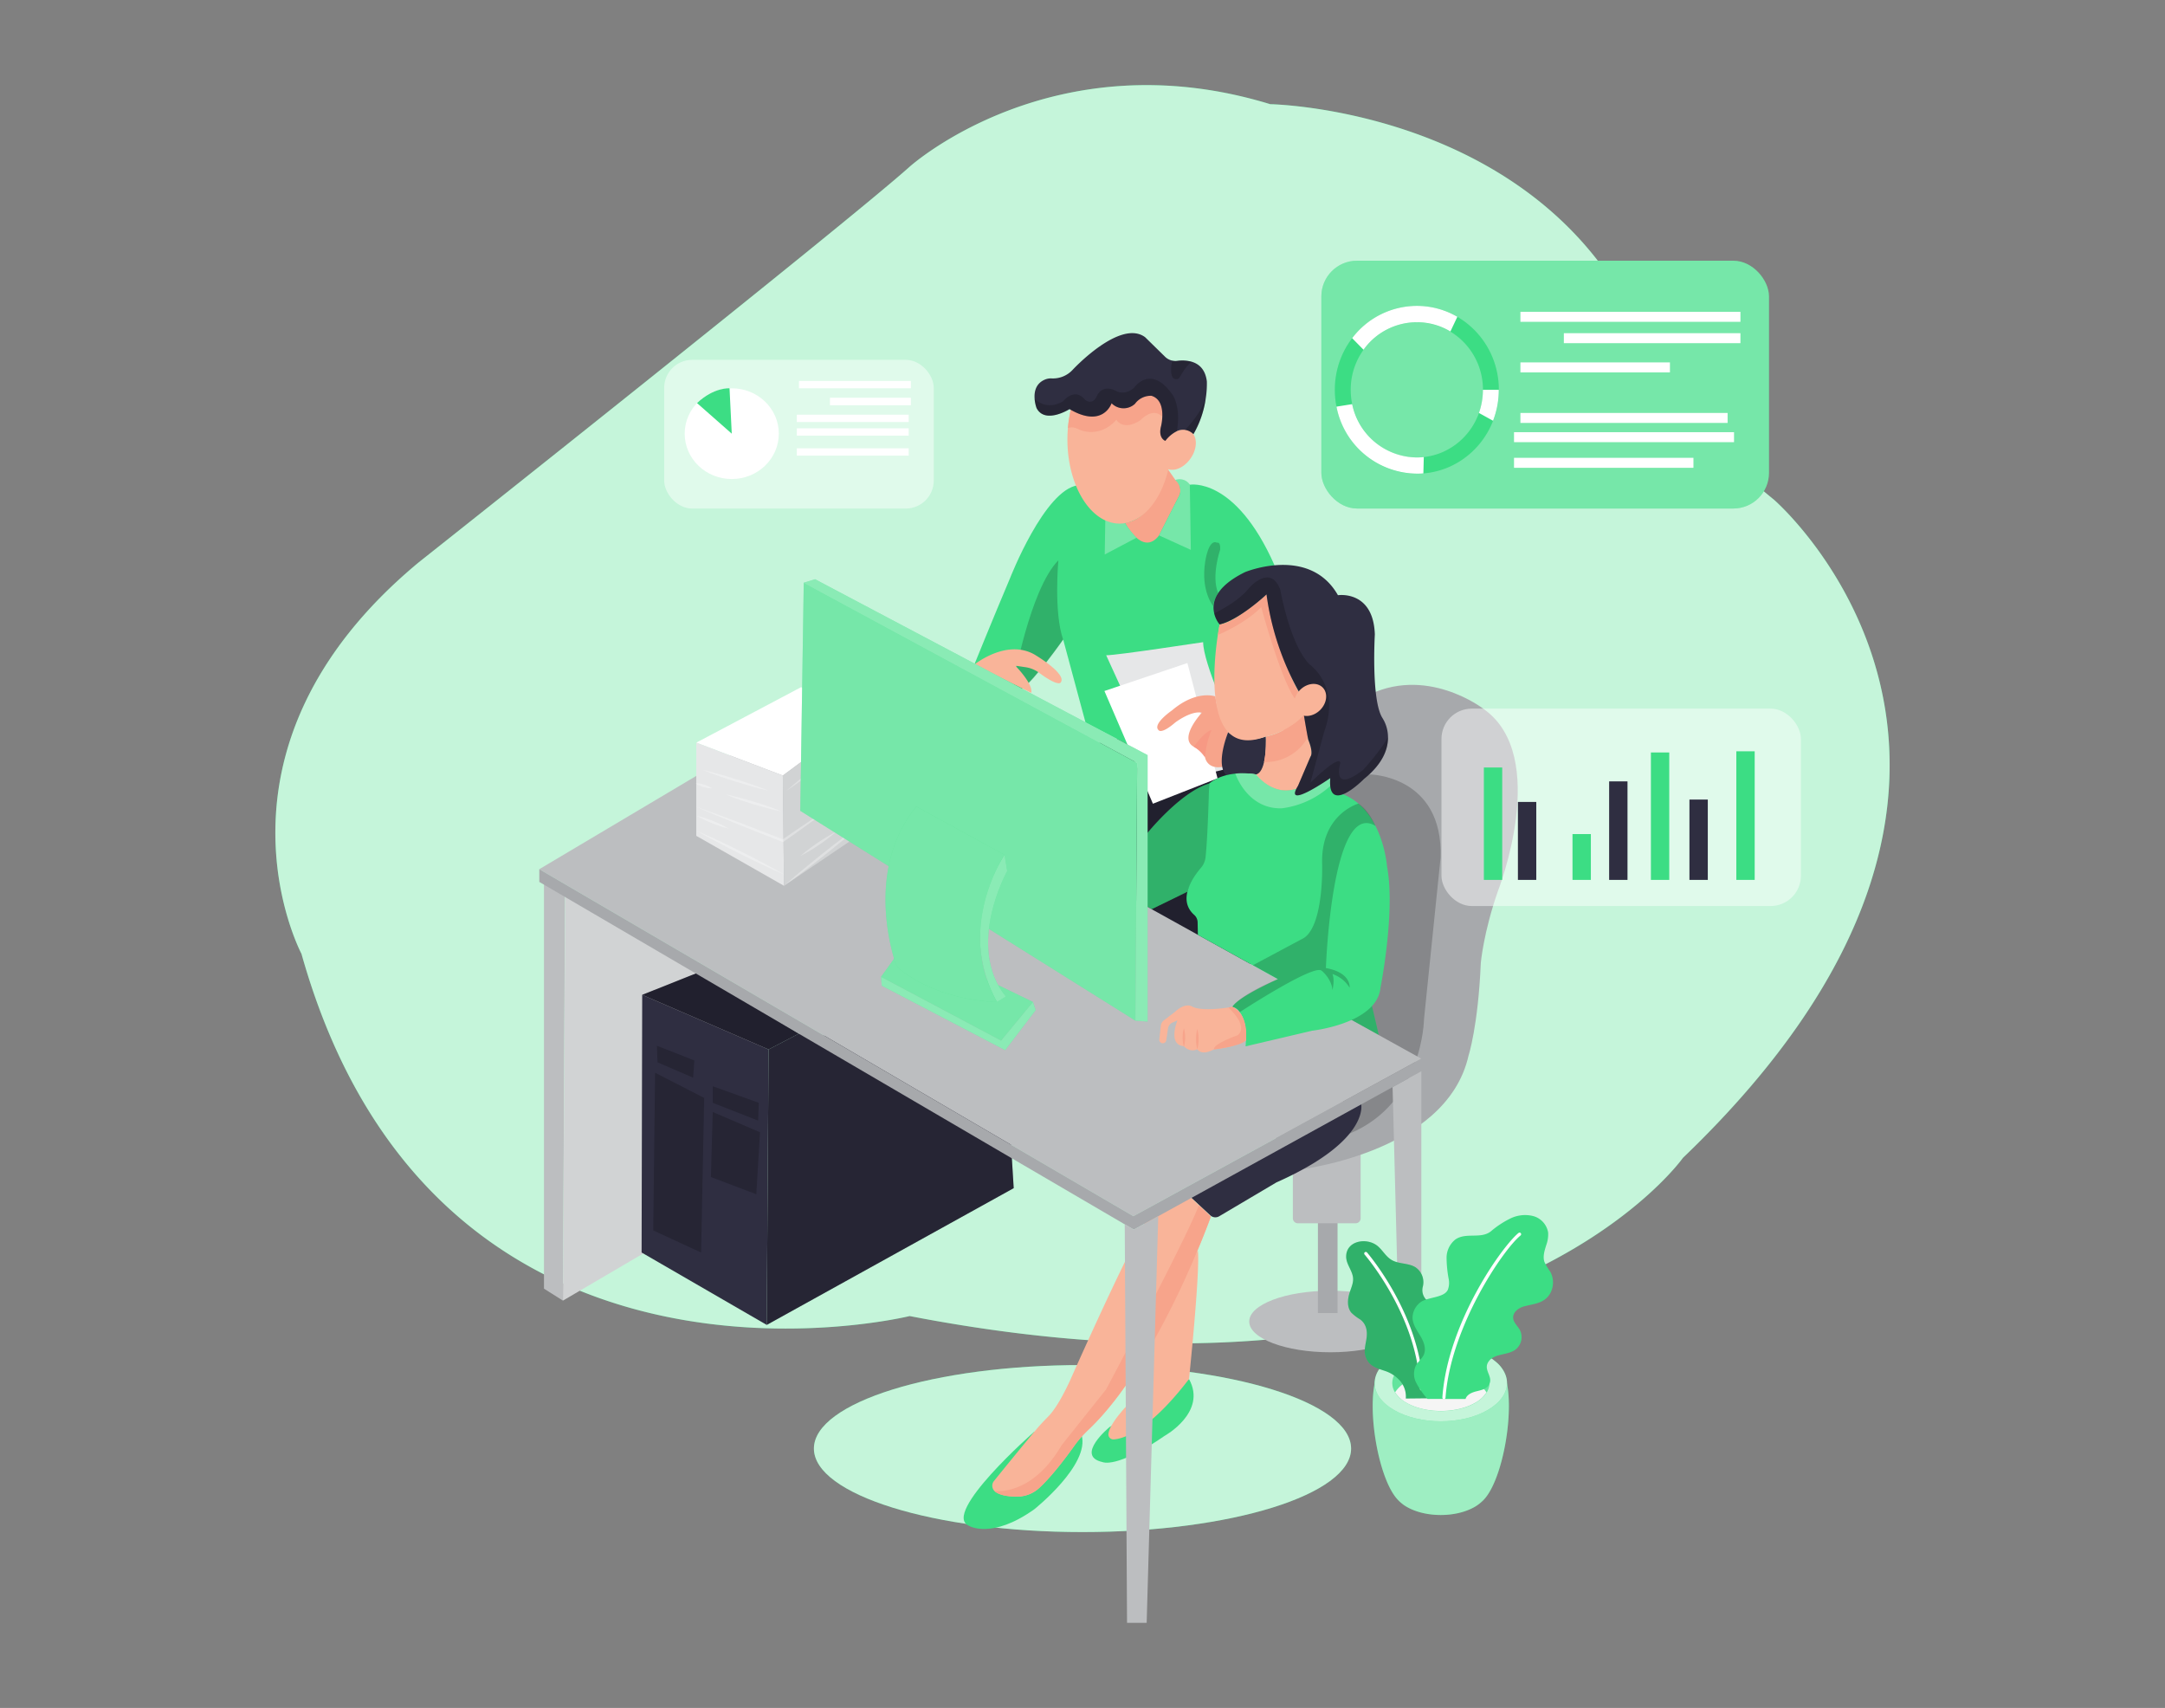 <svg id="fee04113-53a2-4b54-a786-d18eaa943129" data-name="Layer 1" xmlns="http://www.w3.org/2000/svg" width="865.76" height="682.89" viewBox="0 0 865.76 682.89"><rect x="0" y="0" width="865.76" height="682.89" fill="#808080" stroke="none"/><path d="M363.76,526.2S174.41,572.82,120.55,381.34c0,0-43.43-81.58,46.91-156.51,0,0,170.25-134.86,196.3-158.17,0,0,57.33-51.62,144.19-25,0,0,83.73,1.34,131.12,62.74a104.73,104.73,0,0,1,16.29,31.47c3.51,10.66,15.21,32.33,54.11,64,0,0,125.08,108.22-36.48,263.07C673,462.93,596.55,571.15,363.76,526.2Z" fill="#3cdd84"/><path d="M363.76,526.2S174.41,572.82,120.55,381.34c0,0-43.43-81.58,46.91-156.51,0,0,170.25-134.86,196.3-158.17,0,0,57.33-51.62,144.19-25,0,0,83.73,1.34,131.12,62.74a104.73,104.73,0,0,1,16.29,31.47c3.51,10.66,15.21,32.33,54.11,64,0,0,125.08,108.22-36.48,263.07C673,462.93,596.55,571.15,363.76,526.2Z" fill="#fff" opacity="0.7"/><rect x="528.4" y="104.24" width="179" height="99.08" rx="14.26" fill="#3cdd84"/><rect x="528.4" y="104.24" width="179" height="99.08" rx="14.26" fill="#fff" opacity="0.3"/><path d="M566.58,122.3c-18.12,0-32.81,15-32.81,33.55s14.69,33.55,32.81,33.55,32.8-15,32.8-33.55S584.7,122.3,566.58,122.3Zm0,60.6c-14.61,0-26.45-12.11-26.45-27.05s11.84-27,26.45-27,26.45,12.11,26.45,27S581.19,182.9,566.58,182.9Z" fill="#3cdd84"/><ellipse cx="432.88" cy="579.18" rx="107.41" ry="33.39" fill="#3cdd84"/><ellipse cx="432.88" cy="579.18" rx="107.41" ry="33.39" fill="#fff" opacity="0.7"/><polygon points="439.71 296.93 454.24 378.96 503.46 385.93 498.36 295.15 494.03 285.59 439.71 296.93" fill="#2f2e41"/><polygon points="439.71 296.93 454.24 378.96 503.46 385.93 498.36 295.15 494.03 285.59 439.71 296.93" opacity="0.3"/><path d="M389.61,265.74s7.24-17.88,14.26-34.48c0,0,13.83-35.54,27.24-37.24l44.69-.21s18.09-3.41,33.83,32.13l-16.38,57-34.34,18.94-24.82-13-8.94-33.19s-11.28,16-16.6,19.79Z" fill="#3cdd84"/><path d="M442.35,262l5.59,12.23,22.88,37.9,18.34-4.37,3.49-17.46s-11.53-25.33-11.53-33.54C481.12,256.72,446.89,262,442.35,262Z" fill="#e6e7e8"/><ellipse cx="532.01" cy="528.38" rx="32.46" ry="12.3" fill="#bcbec0"/><rect x="527.02" y="481.84" width="7.85" height="43.16" fill="#a7a9ac"/><path d="M517,459.81h27.11a0,0,0,0,1,0,0V487.1a2,2,0,0,1-2,2H519a2,2,0,0,1-2-2V459.81a0,0,0,0,1,0,0Z" fill="#bcbec0"/><path d="M517,468s61.35-6.07,70.27-46c0,0,3.82-11.68,4.89-37,0,0,1.07-12.22,6.85-28.72,0,0,21.22-54-5.78-72.85,0,0-23.14-18-47.57-4.72L500.63,437.33Z" fill="#a7a9ac"/><path d="M547.79,309.64s29.34.35,28.29,33.19l-6.63,64.62s-.35,33.54-29.7,45.76L524,377.41,530,320.82l12.58-10.13Z" opacity="0.2"/><path d="M548.61,402.08l2.77,11.85-11.06-6.13A43.93,43.93,0,0,0,548.61,402.08Z" fill="#3cdd84"/><path d="M548.61,402.08l2.77,11.85-11.06-6.13A43.93,43.93,0,0,0,548.61,402.08Z" opacity="0.2"/><path d="M544.3,441.34s3.84,14.67-33.89,31.43l-22.9,13.55a3,3,0,0,1-3.52-.38l-7.81-7.23Z" fill="#2f2e41"/><path d="M443.69,570.59s-14,11.52-2.79,14c0,0,5.58,2.79,24.8-10.48,0,0,17.11-9.43,9.78-22.71Z" fill="#3cdd84"/><path d="M475.48,551.37S480,508.06,479,500l-25.15,45.76-1.05,14s-9.06,8.81-9.55,13.53a2,2,0,0,0,2.16,2.23C448.91,575.29,459.29,572.58,475.48,551.37Z" fill="#f9b499"/><path d="M413.51,572.51s-37.24,32.66-26.06,37.55c0,0,9.08,5.59,26.2-6.64,0,0,22.35-17.81,18.86-29.69Z" fill="#3cdd84"/><path d="M484.21,486.4s-20.79,58.47-48.9,85.2a44.11,44.11,0,0,0-5.62,6.36c-3.28,4.6-9.25,12.57-14.23,17.08a12.8,12.8,0,0,1-8.62,3.35c-3.11,0-7.22-.39-9.19-2.25l0,0a3,3,0,0,1-.16-4c2.8-3.49,11.32-14,17.24-21,1.44-1.69,3-3.3,4.54-4.87s4.45-5.25,8.72-14.5c0,0,26.89-60.78,33.53-68.46l14.67-4.54,3.26,3.12Z" fill="#f9b499"/><path d="M484.21,486.4s-20.79,58.47-48.9,85.2a44.11,44.11,0,0,0-5.62,6.36c-3.21,4.51-9,12.26-13.94,16.82a13.49,13.49,0,0,1-9.3,3.6c-3.07,0-6.92-.46-8.8-2.24,2.51.27,15.8.67,26.82-18.22l17.82-22.35s32.32-60.61,37.14-73.73Z" fill="#f7a48b"/><polygon points="217.53 351.26 217.53 515.25 225.11 520.03 225.95 355.19 217.53 351.26" fill="#bcbec0"/><polygon points="225.11 520.03 303.17 474.24 306.6 405.09 226.03 357.67 225.11 520.03" fill="#d1d3d4"/><polygon points="256.81 397.77 307.34 419.6 306.61 529.74 256.57 500.79 256.81 397.77" fill="#2f2e41"/><polygon points="261.96 428.92 281.59 438.98 280.36 500.79 261.23 491.96 261.96 428.92" opacity="0.2"/><polygon points="262.7 418.13 262.94 424.75 277.17 430.88 277.66 424.01 262.7 418.13" opacity="0.2"/><polygon points="285.02 440.94 285.02 434.32 303.42 440.94 303.17 448.05 285.02 440.94" opacity="0.2"/><polygon points="285.02 444.62 284.29 470.62 302.44 477.49 303.91 452.71 285.02 444.62" opacity="0.2"/><polygon points="306.61 529.74 405.37 475.06 401.96 419.88 319.5 413.26 307.34 419.6 306.61 529.74" fill="#2f2e41"/><polygon points="306.61 529.74 405.37 475.06 401.96 419.88 319.5 413.26 307.34 419.6 306.61 529.74" opacity="0.2"/><polygon points="256.81 397.77 307.34 419.6 319.5 413.26 279.37 388.78 256.81 397.77" fill="#2f2e41"/><polygon points="256.81 397.77 307.34 419.6 319.5 413.26 279.37 388.78 256.81 397.77" opacity="0.3"/><path d="M460.53,363.52l-2.38-1.32V333.9s13.65-17.18,25.37-20.61v29.45a16,16,0,0,1-2.2,4.79,17.85,17.85,0,0,0-6.47,9Z" fill="#3cdd84"/><path d="M460.53,363.52l-2.38-1.32V333.9s13.65-17.18,25.37-20.61v29.45a16,16,0,0,1-2.2,4.79,17.85,17.85,0,0,0-6.47,9Z" opacity="0.2"/><polygon points="441.65 276.28 461.04 321.35 486.88 311.21 474.83 265.1 441.65 276.28" fill="#fff"/><path d="M486,278.45s-7.46-2.8-17.35,5.6c0,0-8.2,5.6-5.22,8,0,0,1.12,1.49,6.53-3.17,0,0,6.34-4.85,10.63-3.92,0,0-9.51,10.26-3.17,13.62,0,0,4.11,1.87,4.48,4.29,0,0,.74,4.85,7.09,3.73a35,35,0,0,1,2.19-13.92A36,36,0,0,1,486,278.45Z" fill="#f7a48b"/><path d="M477.39,298.6s4.11-6,7.09-6.72a35.82,35.82,0,0,0-2.61,11A13.09,13.09,0,0,0,477.39,298.6Z" fill="#f79984"/><path d="M491.15,292.7s-5.27,12.75-.77,17.25a29,29,0,0,1,11.93-.3s4.54.91,3.89-15.18C506.2,294.47,497.07,298.18,491.15,292.7Z" fill="#2f2e41"/><path d="M405.15,273.61s6.59-37.88,18.08-49.58c0,0-1.91,20.85,1.92,31.71,0,0-11.49,16.59-16.6,19.79Z" opacity="0.2"/><polygon points="215.66 347.53 453.22 486.27 568.38 423.29 319.9 285.59 215.66 347.53" fill="#bcbec0"/><polygon points="568.38 423.29 568.38 428.32 453.4 491.65 215.66 352.62 215.66 347.53 453.22 486.27 568.38 423.29" fill="#a7a9ac"/><path d="M502.31,309.65s-11.31-2.42-18.79,3.64c0,0-.48,20.68-1.43,29.43a7.84,7.84,0,0,1-1.85,4.28c-3.12,3.63-9.61,12.71-2.65,18.84a4.08,4.08,0,0,1,1.33,3l.1,4.94,32,17.72s-15.9,7.06-18.25,11.1c0,0,6.54.81,5.33,15.76l26.66-6.26s25.86-2.83,27.28-17.17c0,0,6.06-30.51,2.62-48.49,0,0-1.61-23-18.18-29.09L533.83,307s-12.13,6.87-12.73,7.07S511.6,320,502.31,309.65Z" fill="#3cdd84"/><path d="M494,309.32s4.64,14.27,18.58,13.87a35.58,35.58,0,0,0,22.3-11.89L533.83,307,521.1,314.1s-9.3,6.46-18.79-4.45C502.31,309.65,497.13,308.82,494,309.32Z" fill="#fff" opacity="0.3"/><path d="M501,385.93l10,5.55s-14.69,6-18.25,11.1a3.85,3.85,0,0,1,3,2.11s29.09-19,32.64-16.65c1.21.81,4.24,4.16,4.44,7.84,0,0,1-4,0-6.43a12.88,12.88,0,0,1,6.87,5.46s.81-6-9.49-7.85c0,0,2.31-67.55,19.84-56.82,0,0-2.45-6-6.82-8.94,0,0-15,4.18-14.52,23.89,0,0,.82,24.57-7.31,29.86Z" opacity="0.2"/><path d="M492.74,402.58s-11.16,2.09-15.79,0c0,0-2.6-2.22-7.23,2.11L465.38,408a3.12,3.12,0,0,0-1.18,2.1l-.6,5.48a1.39,1.39,0,0,0,1.39,1.55h0a1.4,1.4,0,0,0,1.39-1.2l.69-4.71a3.06,3.06,0,0,1,1.78-2.36l2-.9s-4.07,9.84,2.6,10.34a4.54,4.54,0,0,0,5.37,1.25s1.48,2.79,6.67,0c0,0,7.48-.55,12.72-3.52C498.19,416.07,499.27,405.22,492.74,402.58Z" fill="#f9b499"/><path d="M473.43,418.59a14.31,14.31,0,0,1,0-7.5,14.31,14.31,0,0,1,0,7.5Z" fill="#f7a48b"/><path d="M478.8,419.59a15,15,0,0,1-.5-4.08,14.69,14.69,0,0,1,.5-4.09,15.07,15.07,0,0,1,.5,4.09A15.4,15.4,0,0,1,478.8,419.59Z" fill="#f7a48b"/><path d="M491.2,402.84s8.35,7.29,3.72,11.09c0,0-10,3.45-9.45,5.66,0,0,10.07-1.11,12.72-3.52,0,0,1.63-10.29-5.45-13.49Z" fill="#f7a48b"/><path d="M524.08,302.49l-5,12.62c-9.95,3.84-16.75-5.46-16.75-5.46,1.63-.46,2.59-2.51,3.15-4.95a37.37,37.37,0,0,0,.76-7.67V297c0-1.49,0-2.49,0-2.49l.12,0a17.51,17.51,0,0,0,6.44-2.47l.16-.28a48.08,48.08,0,0,0,8.45-6.1s0,0,0,0l1.61,9.18.16.94C525.46,301.49,524.08,302.49,524.08,302.49Z" fill="#f9b499"/><polygon points="278.44 296.93 313.04 310.08 344.95 286.45 320.34 274.76 278.44 296.93" fill="#fff"/><polygon points="278.44 334.2 278.44 296.93 313.04 310.08 313.52 354.17 278.44 334.2" fill="#e6e7e8"/><polygon points="313.52 354.17 313.04 310.08 344.95 286.45 345.19 332.74 313.52 354.17" fill="#d1d3d4"/><path d="M307.43,316.17c-2.25-.49-4.47-1.09-6.69-1.71s-4.42-1.28-6.61-1.95-4.38-1.41-6.54-2.19l-3.25-1.16c-1.07-.43-2.15-.82-3.22-1.27,1.13.23,2.25.53,3.37.8l3.33.9c2.22.6,4.41,1.28,6.61,2s4.38,1.41,6.54,2.18S305.3,315.28,307.43,316.17Z" fill="#fff" opacity="0.3"/><path d="M314.5,316.17c2.1-1.89,4.28-3.69,6.46-5.48s4.41-3.53,6.63-5.27,4.48-3.43,6.77-5.08l3.43-2.48c1.17-.8,2.32-1.62,3.5-2.4-1,1-2.13,1.86-3.2,2.79l-3.26,2.69c-2.18,1.8-4.4,3.54-6.63,5.27s-4.48,3.43-6.77,5.09S316.86,314.61,314.5,316.17Z" fill="#fff" opacity="0.3"/><path d="M278.2,313.25a10.55,10.55,0,0,1,3.43.49,10.71,10.71,0,0,1,3.15,1.46,12.14,12.14,0,0,1-6.58-1.95Z" fill="#fff" opacity="0.3"/><path d="M290.14,317.63c3.85.76,7.61,1.81,11.35,2.93s7.44,2.38,11.06,3.89c-3.85-.76-7.61-1.81-11.35-2.93S293.76,319.14,290.14,317.63Z" fill="#fff" opacity="0.3"/><path d="M278.2,322.5c5.89,2.06,11.73,4.25,17.57,6.43l8.73,3.36q4.37,1.66,8.71,3.42l-.44.05,5.62-3.87c1.87-1.3,3.77-2.55,5.66-3.82s3.77-2.55,5.67-3.79l5.73-3.73L330,324.62c-1.82,1.36-3.68,2.67-5.52,4s-3.69,2.67-5.55,4l-5.58,3.93-.21.15-.24-.09q-4.37-1.68-8.71-3.41l-8.69-3.46C289.69,327.35,283.92,325,278.2,322.5Z" fill="#fff" opacity="0.3"/><path d="M291.36,331.27a40.72,40.72,0,0,1-6.53-2.09,41.59,41.59,0,0,1-6.14-3,40.6,40.6,0,0,1,6.52,2.09A43.23,43.23,0,0,1,291.36,331.27Z" fill="#fff" opacity="0.3"/><path d="M320.1,342.24a76,76,0,0,1,14.37-9.75,75.13,75.13,0,0,1-14.37,9.75Z" fill="#fff" opacity="0.3"/><path d="M278.69,332.25c3,1.27,6,2.65,8.94,4s5.89,2.83,8.82,4.28,5.84,2.95,8.72,4.49l4.32,2.32c1.43.8,2.87,1.58,4.28,2.41-1.52-.63-3-1.32-4.5-2l-4.44-2.06c-3-1.38-5.9-2.83-8.83-4.29s-5.83-2.94-8.71-4.48S281.52,333.89,278.69,332.25Z" fill="#fff" opacity="0.3"/><path d="M313.52,354.17c2.53-2.27,5.13-4.46,7.74-6.63s5.26-4.31,7.91-6.43,5.33-4.2,8.05-6.24l4.07-3.06c1.39-1,2.75-2,4.15-3-1.26,1.14-2.56,2.24-3.84,3.36l-3.9,3.27c-2.61,2.18-5.26,4.31-7.91,6.43s-5.33,4.2-8.05,6.24S316.31,352.22,313.52,354.17Z" fill="#fff" opacity="0.3"/><path d="M523.18,294.4s-.06.13-.19.37a19.33,19.33,0,0,1-17.53,9.93,37.37,37.37,0,0,0,.76-7.67V297a13.25,13.25,0,0,0,0-2.49l.12,0a34,34,0,0,0,7-2.5s0-.32,0-.33c2.82-1.38,5.91-3.11,8.05-6,0,0,0,0,0,0Z" fill="#f7a48b"/><path d="M389.61,265.74s12.77-10.43,24.05-4.05c0,0,13.4,7.88,10.43,11.28,0,0-1.07,1.59-8.5-3.93a12.16,12.16,0,0,0-5.46-2.27l-3.67-.54a.15.15,0,0,0-.14.26c1.39,1.46,6.8,7.37,6.06,10.53Z" fill="#f9b499"/><path d="M487.93,219.77s-3.62,10.43-.85,17.24c0,0-2.13,3.83-1.92,5.32,0,0-5.11-6-3.19-17.88,0,0,1.28-9.15,4.68-7.45C486.65,217,488.14,216.37,487.93,219.77Z" opacity="0.2"/><path d="M449.84,209s7.05,13.72,13.64,5.09l8.33-16.42S473,194,470,191.87l-3.08-4.41S461.17,208.29,449.84,209Z" fill="#f7a48b"/><path d="M442,207.82l-.23,13.88L454.46,215s-3.7-3.93-4.62-6C449.84,209,445,209.68,442,207.82Z" fill="#3cdd84"/><path d="M442,207.82l-.23,13.88L454.46,215s-3.7-3.93-4.62-6C449.84,209,445,209.68,442,207.82Z" fill="#fff" opacity="0.3"/><path d="M463.48,214.07l12.72,5.78-.4-26s-1.68-3.1-5.84-1.94a5.65,5.65,0,0,1,1.85,5.78Z" fill="#3cdd84"/><path d="M463.48,214.07l12.72,5.78-.4-26s-1.68-3.1-5.84-1.94a5.65,5.65,0,0,1,1.85,5.78Z" fill="#fff" opacity="0.3"/><path d="M468.56,175.72c0,18.57-9.34,33.63-20.86,33.63s-20.85-15.06-20.85-33.63c0-1.52.06-3,.19-4.49,1.36-16.45,10.09-29.13,20.66-29.13,9.14,0,16.92,9.48,19.72,22.68A52,52,0,0,1,468.56,175.72Z" fill="#f9b499"/><ellipse cx="471.08" cy="179.79" rx="8.86" ry="6.16" transform="translate(55.22 464.93) rotate(-55.33)" fill="#f9b499"/><path d="M467.42,164.78l-2.91,1.58c-3.83-3.62-8.51,1.7-8.51,1.7-7,4.47-9.57-.21-9.57-.21-6.81,7.66-14.69,4-14.69,4-2.45-1.37-4-1-4.7-.66,1.36-16.45,10.09-29.13,20.66-29.13C456.84,142.1,464.62,151.58,467.42,164.78Z" fill="#f7a48b"/><path d="M482.14,159.44v0a39.36,39.36,0,0,1-4.9,14.15,5.84,5.84,0,0,0-3.37-1.71,5.72,5.72,0,0,0-3.26.52,12.82,12.82,0,0,0-4.6,3.87s-3-1-1.71-5.89c0,0,2.56-10.21-3.83-12.13a7.78,7.78,0,0,0-6.6,3.19,6.71,6.71,0,0,1-9.36-.21s-3.4,10.22-16.81,2.34c0,0-9.79,6.17-13.19-.42a14.42,14.42,0,0,1-.78-3.73c-.21-2.76.43-6.31,4.51-7.8a6.27,6.27,0,0,1,2.32-.32,10.71,10.71,0,0,0,8.42-3.48s18.94-20.42,28.94-13l7.95,7.79a5.86,5.86,0,0,0,2.87,1.57,5.49,5.49,0,0,0,2,.11,14.1,14.1,0,0,1,6,.4h0c2.76.89,5.27,3,5.87,7.8A38.08,38.08,0,0,1,482.14,159.44Z" fill="#2f2e41"/><path d="M470.61,172.42a12.82,12.82,0,0,0-4.6,3.87s-3-1-1.71-5.89c0,0,2.56-10.21-3.83-12.13a7.78,7.78,0,0,0-6.6,3.19,6.71,6.71,0,0,1-9.36-.21s-3.4,10.22-16.81,2.34c0,0-9.79,6.17-13.19-.42a14.42,14.42,0,0,1-.78-3.73c1.09,1.1,5.25,4.59,11.42,1,0,0,4.46-5.75,8.72-.64,0,0,2.77,2.56,4.68-1.27,0,0,1.92-5.33,7.88-2.13,0,0,3.19,1.91,7-1.28,0,0,6.6-9.79,15.32,2.55C468.77,157.63,472.39,162.34,470.61,172.42Z" opacity="0.2"/><path d="M476.72,144.73c-1.66.6-3.8,4.08-4.9,6a1.68,1.68,0,0,1-3-.07c-1.09-2.21-.08-6.26-.08-6.26l0-.22a5.49,5.49,0,0,0,2,.11A14.1,14.1,0,0,1,476.72,144.73Z" opacity="0.2"/><path d="M482.14,159.46a39.36,39.36,0,0,1-4.9,14.15,5.84,5.84,0,0,0-3.37-1.71C474.94,170.81,480.09,165.36,482.14,159.46Z" opacity="0.2"/><path d="M523.36,283.14a28.4,28.4,0,0,1-17.17,11.34c-24.72,9.41-21.13-27.73-19.2-40.59.4-2.63.72-4.24.72-4.24,6.15-.62,18.75-12,18.75-12,3.6,20.38,9.66,33.49,13.46,40.16A44.76,44.76,0,0,0,523.36,283.14Z" fill="#f9b499"/><path d="M519.92,277.82l-1,2.86c-5.78-5.36-14.57-37.93-14.57-37.93-6.27,6.48-16.8,10.92-17.33,11.14.4-2.63.72-4.24.72-4.24,6.15-.62,18.75-12,18.75-12C510.06,258,516.12,271.15,519.92,277.82Z" fill="#f7a48b"/><path d="M555.05,294.72c.06,4.47-1.83,10.47-9.57,16.69,0,0-14.75,15.06-13.52-.31,0,0-19.05,13.22-12.9,3.08l5-11.69s1.33-1.28-.93-6.78c0,0-1-5.22-1.77-10.12l2-2.45a110.75,110.75,0,0,1-16.9-45.48s-10.76,10.14-18.75,12a10.92,10.92,0,0,1-2.16-4.43c-1-4.12.22-10.52,12.3-16.47,0,0,25.81-10.75,37.18,9.22,0,0,14.14-2.15,14.75,15.67,0,0-1.53,26.43,3.08,33.49A14.53,14.53,0,0,1,555.05,294.72Z" fill="#2f2e41"/><path d="M555.05,294.72c.06,4.47-1.83,10.47-9.57,16.69,0,0-14.75,15.06-13.52-.31,0,0-19.05,13.22-12.9,3.08l5-11.69s1.33-1.28-.93-6.78c0,0-1-5.22-1.77-10.12l2-2.45a110.75,110.75,0,0,1-16.9-45.48s-10.76,10.14-18.75,12a10.92,10.92,0,0,1-2.16-4.43c1.63-.78,9.71-4.78,13.84-10,0,0,8.6-10.14,12.6.61,0,0,3.69,21.51,11.67,29.81,0,0,12.6,8.6,5.84,27L524,313s11.37-11.37,12-8c0,0-4,12.9,9.21,2.76C545.17,307.72,552.1,300.21,555.05,294.72Z" opacity="0.2"/><ellipse cx="523.9" cy="279.86" rx="7.07" ry="5.68" transform="translate(-44.44 452.42) rotate(-45)" fill="#f9b499"/><polygon points="320.02 324.19 454.04 408.09 454.74 305.05 321.41 232.99 320.02 324.19" fill="#3cdd84"/><polygon points="320.02 324.19 454.04 408.09 454.74 305.05 321.41 232.99 320.02 324.19" fill="#fff" opacity="0.3"/><polygon points="454.04 408.09 458.91 408.44 458.91 301.91 325.94 231.6 321.41 232.99 454.74 305.05 454.04 408.09" fill="#3cdd84"/><polygon points="454.04 408.09 458.91 408.44 458.91 301.91 325.94 231.6 321.41 232.99 454.74 305.05 454.04 408.09" fill="#fff" opacity="0.4"/><polygon points="352.32 390.58 400.33 416.08 413.08 400.62 362.63 376.21 352.32 390.58" fill="#3cdd84"/><polygon points="352.32 390.58 400.33 416.08 413.08 400.62 362.63 376.21 352.32 390.58" fill="#fff" opacity="0.3"/><polygon points="352.32 390.58 352.6 394.11 401.96 419.88 414.17 403.87 413.08 400.62 400.33 416.08 352.32 390.58" fill="#3cdd84"/><polygon points="352.32 390.58 352.6 394.11 401.96 419.88 414.17 403.87 413.08 400.62 400.33 416.08 352.32 390.58" fill="#fff" opacity="0.4"/><path d="M401.69,341.76l1.08,6.51s-16.81,30.11-.54,50.18l-3.53,2.17S381.35,373.22,401.69,341.76Z" fill="#3cdd84"/><path d="M401.69,341.76l1.08,6.51s-16.81,30.11-.54,50.18l-3.53,2.17S381.35,373.22,401.69,341.76Z" fill="#fff" opacity="0.4"/><path d="M366.43,322.5l35.26,19.26s-19.8,29.29-3,58.86c0,0-22.3,0-38.74-13a6.1,6.1,0,0,1-2-3C355.47,376.9,347.35,345.82,366.43,322.5Z" fill="#3cdd84"/><path d="M366.43,322.5l35.26,19.26s-19.8,29.29-3,58.86c0,0-22.3,0-38.74-13a6.1,6.1,0,0,1-2-3C355.47,376.9,347.35,345.82,366.43,322.5Z" fill="#fff" opacity="0.3"/><polygon points="449.77 489.53 450.69 648.85 458.54 648.85 463.17 486.27 453.4 491.65 449.77 489.53" fill="#bcbec0"/><polygon points="560.9 590.71 556.88 434.66 568.38 428.32 568.38 590.71 560.9 590.71" fill="#bcbec0"/><g id="a46a253d-2a5d-4a78-9234-617a83f021c3" data-name="freepik--Plant--inject-56"><g id="e210bd5c-9032-4afa-befd-a14819bedf5c" data-name="freepik--Pot--inject-56"><path d="M593.24,599.75c9.13-9.3,14.49-47.22,5.59-54.6H553.49c-8.9,7.38-3.55,45.27,5.58,54.6l.25.26.31.31c.26.24.54.48.83.72a1.18,1.18,0,0,0,.22.17c.22.18.43.36.68.53a13.24,13.24,0,0,0,1.19.75c7.5,4.34,19.67,4.34,27.18,0h0a12.68,12.68,0,0,0,1.19-.77c.23-.15.44-.32.64-.47l.27-.22c.28-.23.55-.46.8-.7L593,600Z" fill="#3cdd84"/><g opacity="0.5"><path d="M593.24,599.75c9.13-9.3,14.49-47.22,5.59-54.6H553.49c-8.9,7.38-3.55,45.27,5.58,54.6l.25.26.31.31c.26.24.54.48.83.72a1.18,1.18,0,0,0,.22.17c.22.18.43.36.68.53a13.24,13.24,0,0,0,1.19.75c7.5,4.34,19.67,4.34,27.18,0h0a12.68,12.68,0,0,0,1.19-.77c.23-.15.44-.32.64-.47l.27-.22c.28-.23.55-.46.8-.7L593,600Z" fill="#fff"/></g><path d="M557.47,542.17c-10.35,6-10.35,15.65,0,21.62s27.08,6,37.42,0,10.34-15.65,0-21.62S567.8,536.2,557.47,542.17Z" fill="#3cdd84"/><g opacity="0.7"><path d="M557.47,542.17c-10.35,6-10.35,15.65,0,21.62s27.08,6,37.42,0,10.34-15.65,0-21.62S567.8,536.2,557.47,542.17Z" fill="#fff"/></g><path d="M562.45,545.05c-7.59,4.37-7.59,11.52,0,15.87s19.9,4.38,27.49,0,7.59-11.52,0-15.87S570,540.66,562.45,545.05Z" fill="#3cdd84"/><g opacity="0.2"><path d="M562.45,545.05c-7.59,4.37-7.59,11.52,0,15.87s19.9,4.38,27.49,0,7.59-11.52,0-15.87S570,540.66,562.45,545.05Z" fill="#fff"/></g><path d="M589.93,552.52c-7.59-4.38-19.91-4.38-27.5,0a12.54,12.54,0,0,0-4.54,4.17,12.73,12.73,0,0,0,4.54,4.18c7.59,4.37,19.91,4.37,27.5,0a12.92,12.92,0,0,0,4.51-4.12A12.53,12.53,0,0,0,589.93,552.52Z" fill="#f5f5f5"/><path d="M578.79,544.66a8.44,8.44,0,0,1-2-2.37,5.17,5.17,0,0,1,.52-4.4c.71-1.34,1.71-2.56,2.36-3.91a8.85,8.85,0,0,0-4.21-11.8l-.09,0c-1.1-.52-2.31-.79-3.39-1.37a5.45,5.45,0,0,1-3-6.4,7.21,7.21,0,0,0-3-7.76c-2.85-1.73-6.65-1.19-9.5-2.89-2.42-1.44-3.6-4-5.74-5.69-4.36-3.43-12.6-1.95-12.42,4.56.09,3,2.56,5.48,2.76,8.46.13,2-.77,3.84-1.38,5.77-.86,2.65-1.1,5.84.69,8a18.86,18.86,0,0,0,3.52,2.69c2.7,2,3,5.12,2.44,8.21-.39,2.27-1,4.64-.21,6.8,1.28,3.69,4.37,4.45,7.57,5.54a13.59,13.59,0,0,1,6.21,4.07,9.55,9.55,0,0,1,2.25,7l13.43-.14a2.31,2.31,0,0,1-.11-2.91,6.35,6.35,0,0,1,2.56-1.87,7.43,7.43,0,0,0,2.56-1.78,4.54,4.54,0,0,0,.6-4.13A8.81,8.81,0,0,0,578.79,544.66Z" fill="#3cdd84"/><path d="M578.79,544.66a8.44,8.44,0,0,1-2-2.37,5.17,5.17,0,0,1,.52-4.4c.71-1.34,1.71-2.56,2.36-3.91a8.85,8.85,0,0,0-4.21-11.8l-.09,0c-1.1-.52-2.31-.79-3.39-1.37a5.45,5.45,0,0,1-3-6.4,7.21,7.21,0,0,0-3-7.76c-2.85-1.73-6.65-1.19-9.5-2.89-2.42-1.44-3.6-4-5.74-5.69-4.36-3.43-12.6-1.95-12.42,4.56.09,3,2.56,5.48,2.76,8.46.13,2-.77,3.84-1.38,5.77-.86,2.65-1.1,5.84.69,8a18.86,18.86,0,0,0,3.52,2.69c2.7,2,3,5.12,2.44,8.21-.39,2.27-1,4.64-.21,6.8,1.28,3.69,4.37,4.45,7.57,5.54a13.59,13.59,0,0,1,6.21,4.07,9.55,9.55,0,0,1,2.25,7l13.43-.14a2.31,2.31,0,0,1-.11-2.91,6.35,6.35,0,0,1,2.56-1.87,7.43,7.43,0,0,0,2.56-1.78,4.54,4.54,0,0,0,.6-4.13A8.81,8.81,0,0,0,578.79,544.66Z" opacity="0.2" style="isolation:isolate"/><path d="M568.47,555.94a.63.63,0,0,1-.64-.61h0c-.76-29-21.91-53.43-22.11-53.68a.65.65,0,0,1,0-.91.67.67,0,0,1,.91,0c.21.25,21.65,25.08,22.43,54.49a.64.64,0,0,1-.62.66h0Z" fill="#fff"/><path d="M570.83,559.32a31.9,31.9,0,0,1-4.62-6.67,7.74,7.74,0,0,1,0-6.68c.88-1.6,2.48-2.74,3.2-4.42,1-2.43-.1-5.19-1.46-7.45s-3-4.53-3.09-7.15a7.89,7.89,0,0,1,3-6.13c2.81-2.32,9.56-1.77,11.11-5.12a7.84,7.84,0,0,0,.34-4.34,48.25,48.25,0,0,1-.84-8.47,9.34,9.34,0,0,1,3.62-7.38c4.3-2.86,10.11,0,14.14-3.22a36.92,36.92,0,0,1,7.79-5.12,13.37,13.37,0,0,1,9.12-.94,8.23,8.23,0,0,1,5.94,6.56,12.44,12.44,0,0,1-.78,5.12c-.66,2.16-1.42,4.49-.7,6.64a23.88,23.88,0,0,0,2.34,3.92,9,9,0,0,1-.14,8.85c-2.42,4-6.71,3.95-10.69,5.12-2.1.66-4.2,2.38-4,4.57.14,1.83,1.77,3.13,2.65,4.74a6.31,6.31,0,0,1-1.74,7.87c-3.11,2.29-8.06,1.47-10.52,4.47-2.92,3.56,2.06,6.27-.17,9.74-1,1.58-3.07,2-4.89,2.45s-3.84,1.28-4.39,3.08Z" fill="#3cdd84"/><path d="M577.54,559.42h-.16a.64.64,0,0,1-.59-.68c2.1-30,24.05-60.62,30.45-65.76a.66.66,0,0,1,.91.09.65.65,0,0,1-.1.91c-6.94,5.59-28,36.56-30,64.85A.69.69,0,0,1,577.54,559.42Z" fill="#fff"/></g></g><rect x="608" y="124.68" width="87.98" height="3.99" fill="#fff"/><rect x="625.37" y="133.22" width="70.61" height="3.99" fill="#fff"/><rect x="608" y="144.9" width="59.79" height="3.99" fill="#fff"/><rect x="608" y="165.11" width="82.85" height="3.99" fill="#fff"/><rect x="605.44" y="172.8" width="87.98" height="3.99" fill="#fff"/><rect x="605.44" y="183.05" width="71.75" height="3.99" fill="#fff"/><path d="M582.78,126.67a32.11,32.11,0,0,0-16.2-4.37,32.51,32.51,0,0,0-25.87,12.91l4.55,4.63a26.21,26.21,0,0,1,21.32-11A25.84,25.84,0,0,1,580,132.54Zm-13.42,56.08a25.62,25.62,0,0,1-2.78.15,26.62,26.62,0,0,1-25.86-21.31l-6.28,1a33,33,0,0,0,32.14,26.79c.88,0,1.75,0,2.61-.11ZM593,155.85a27.54,27.54,0,0,1-1.59,9.26l5.64,3.12a34.09,34.09,0,0,0,2.3-12.38Z" fill="#fff"/><rect x="576.43" y="283.33" width="143.73" height="78.93" rx="12.12" fill="#fff" opacity="0.47"/><rect x="593.38" y="306.87" width="7.34" height="44.94" fill="#3cdd84"/><rect x="607" y="320.64" width="7.34" height="31.17" fill="#2f2e41"/><rect x="628.83" y="333.49" width="7.34" height="18.32" fill="#3cdd84"/><rect x="643.48" y="312.42" width="7.34" height="39.39" fill="#2f2e41"/><rect x="660.18" y="300.86" width="7.34" height="50.95" fill="#3cdd84"/><rect x="675.59" y="319.69" width="7.34" height="32.12" fill="#2f2e41"/><rect x="694.34" y="300.39" width="7.34" height="51.42" fill="#3cdd84"/><rect x="265.6" y="143.88" width="107.8" height="59.45" rx="11.19" fill="#fff" opacity="0.47"/><rect x="319.5" y="152.32" width="44.74" height="2.93" fill="#fff"/><rect x="318.64" y="171.25" width="44.74" height="2.93" fill="#fff"/><rect x="318.64" y="179.24" width="44.74" height="2.93" fill="#fff"/><rect x="318.64" y="165.81" width="44.74" height="2.93" fill="#fff"/><rect x="331.88" y="159.03" width="32.36" height="3" fill="#fff"/><ellipse cx="292.62" cy="173.39" rx="18.82" ry="18.14" fill="#fff"/><path d="M278.73,161.16l13.89,12.23-.89-18.14S285.43,154.79,278.73,161.16Z" fill="#3cdd84"/></svg>